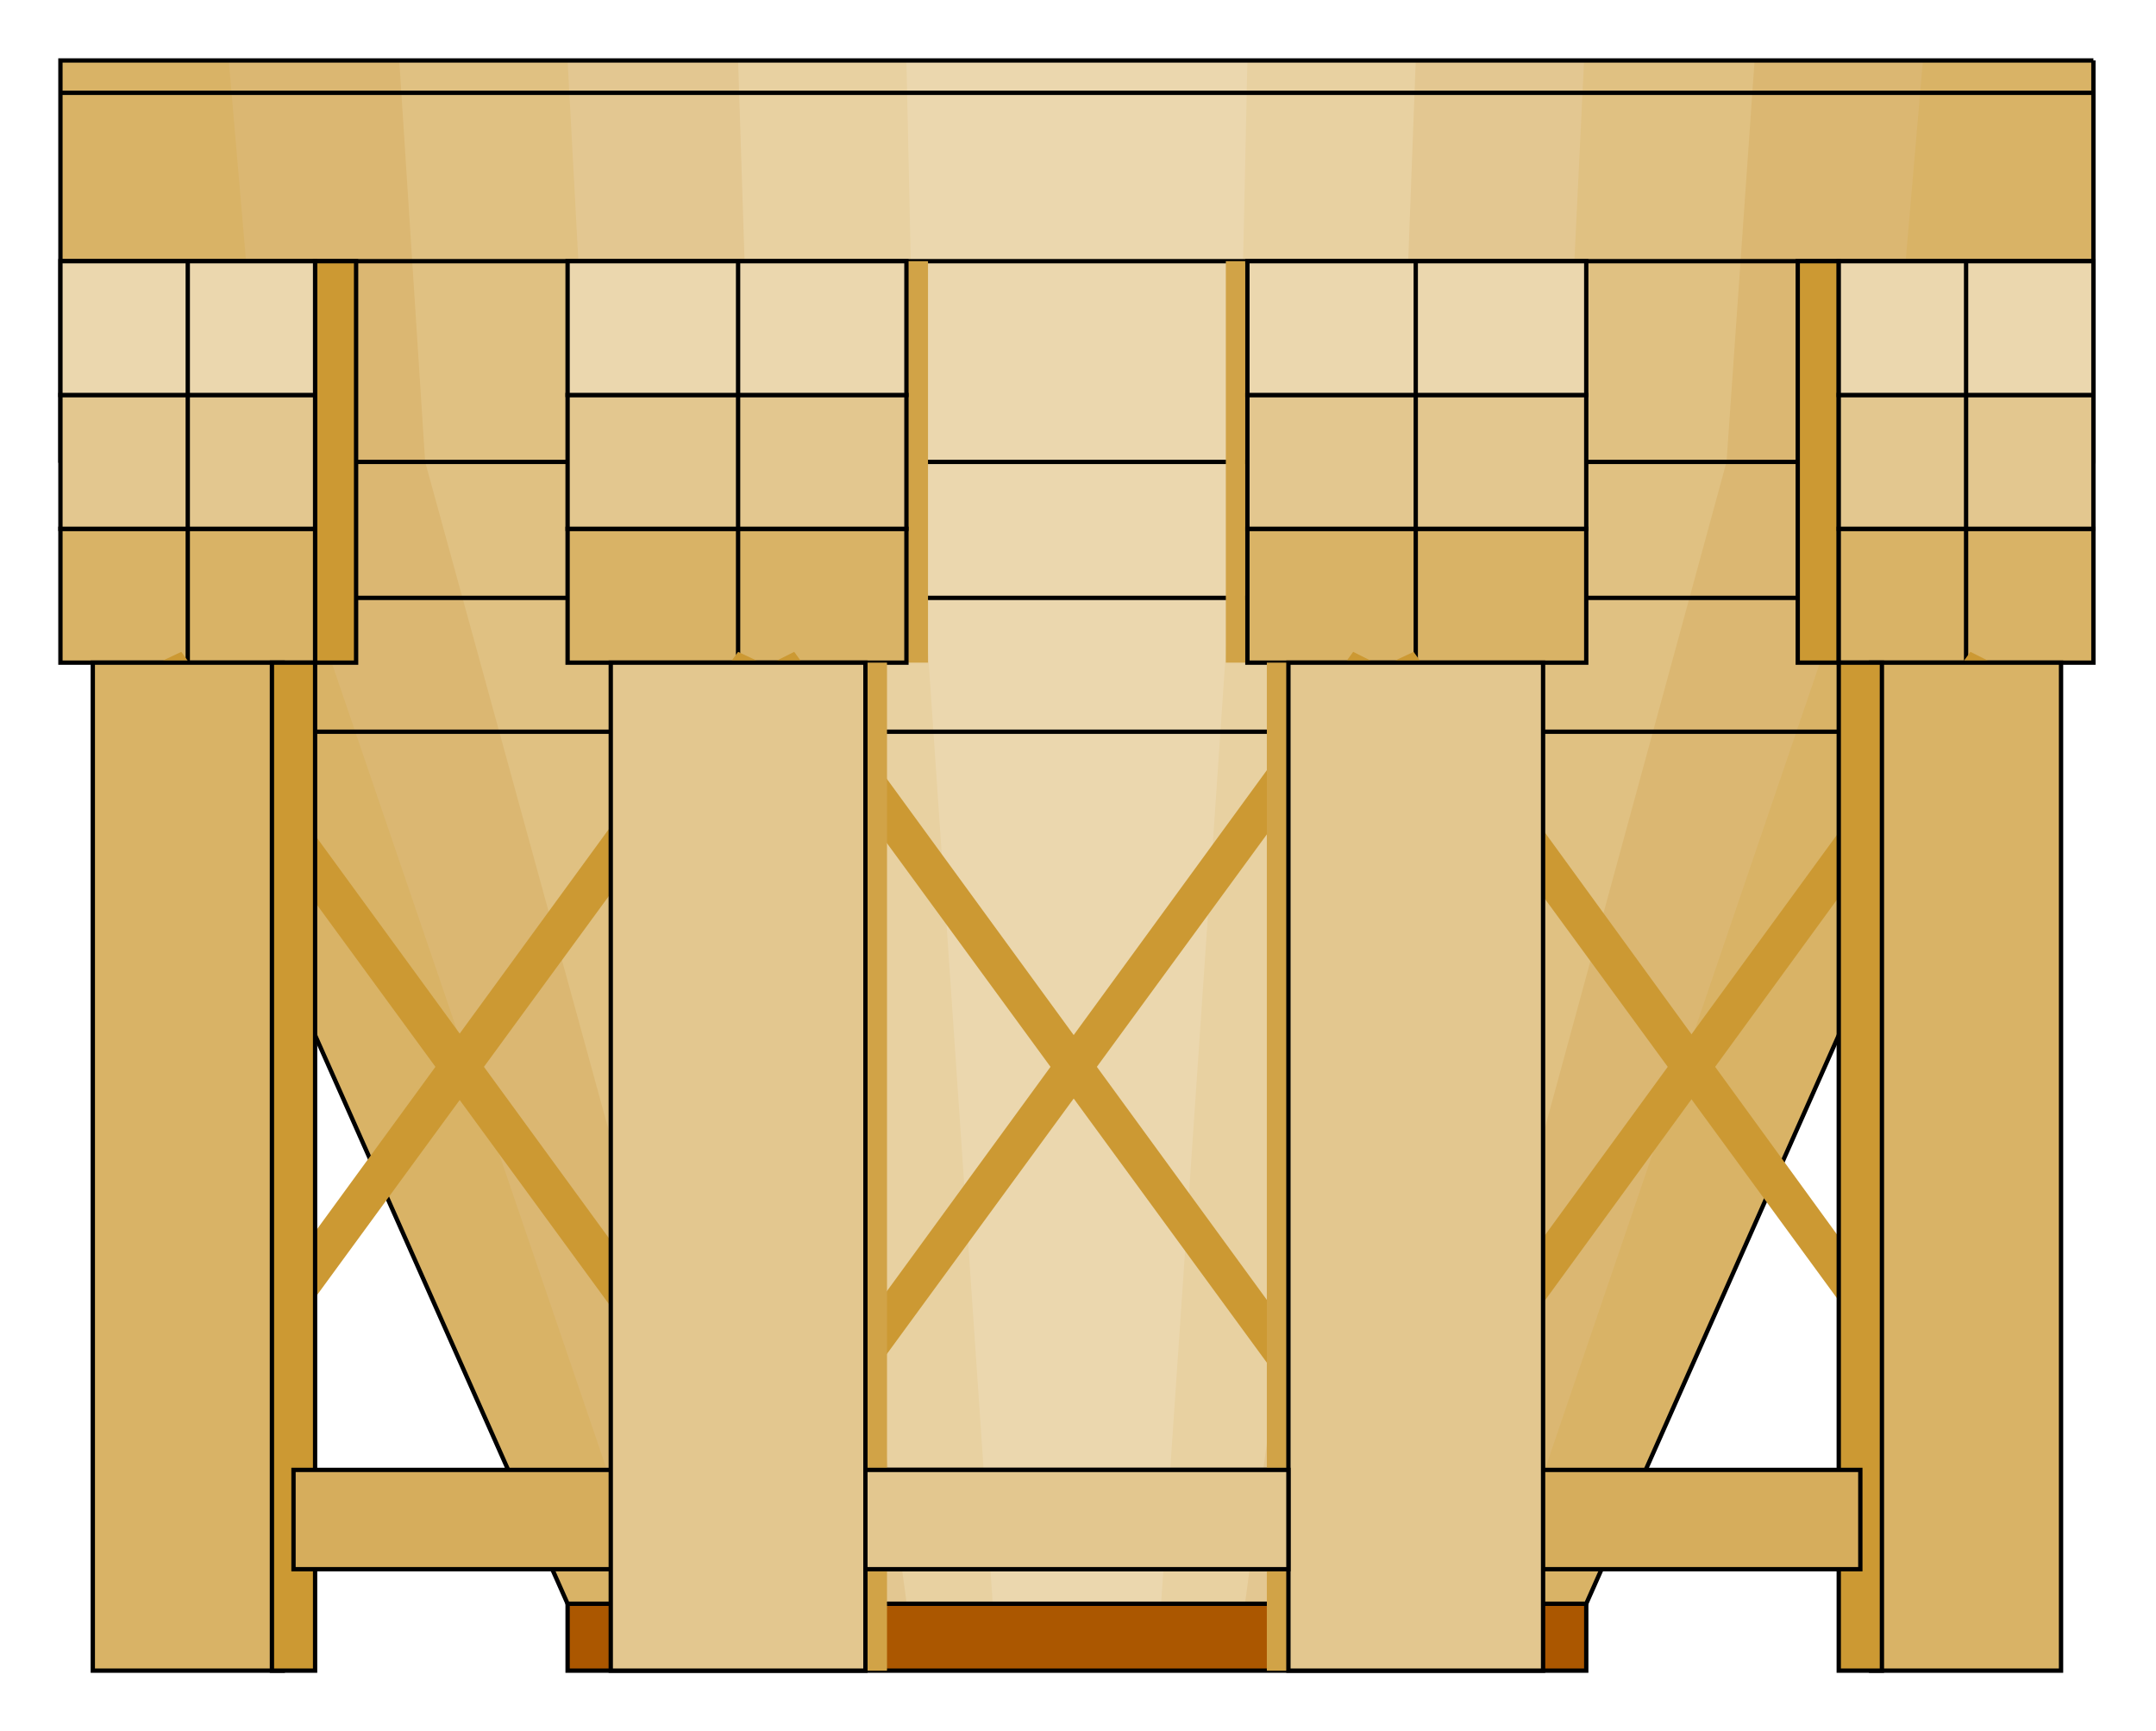  

<svg xmlns:agg="http://www.example.com" xmlns="http://www.w3.org/2000/svg" preserveAspectRatio="none" width="1.339in" height="1.075in" viewBox="0 0 999 802">

<path style="fill:#ab5700;stroke:#000;stroke-width:2" d="M735,743 l-472,0 0,31 472,0 0,-31z" />
<path style="fill:#d9b366" d="M970,28 l0,186 -235,529 -472,0 -235,-529 0,-186 942,0z" />
<path style="fill:#dbb772" d="M891,28 l-16,186 -180,528 -393,0 -180,-528 -16,-186 785,0z" />
<path style="fill:#e0c182" d="M813,28 l-13,186 -144,528 -314,0 -145,-528 -12,-186 628,0z" />
<path style="fill:#e3c791" d="M734,28 l-9,186 -109,528 -235,0 -108,-528 -10,-186 471,0z" />
<path style="fill:#e8d1a1" d="M656,28 l-7,186 -72,528 -157,0 -72,-528 -6,-186 314,0z" />
<path style="fill:#ebd7ae" d="M578,28 l-4,186 -36,529 -78,0 -36,-529 -4,-186 158,0z" />
<path style="fill:none;stroke:#000;stroke-width:2" d="M970,28 l0,186 -235,529 -472,0 -235,-529 0,-186 942,0" />
<path style="fill:none;stroke:#000;stroke-width:2" d="M970,43 l-942,0" />
<path style="fill:none;stroke:#000;stroke-width:2" d="M970,214 l-942,0" />
<path style="fill:none;stroke:#000;stroke-width:2" d="M931,277 l-864,0" />
<path style="fill:none;stroke:#000;stroke-width:2" d="M892,339 l-786,0" />
<path style="fill:none;stroke:#000;stroke-width:2" d="M970,121 l-942,0" />
<path style="fill:#d1a347" d="M577,121 l-9,0 0,186 9,0 0,-186z" />
<path style="fill:#c93;stroke:#000;stroke-width:2" d="M146,121 l19,0 0,186 -19,0 0,-186z" />
<path style="fill:#c93;stroke:#000;stroke-width:2" d="M852,121 l-19,0 0,186 19,0 0,-186z" />
<path style="fill:#d1a347" d="M420,121 l10,0 0,186 -10,0 0,-186z" />
<path style="fill:#d9b366;stroke:#000;stroke-width:2" d="M28,245 l118,0 0,62 -118,0 0,-62z" />
<path style="fill:#d9b366;stroke:#000;stroke-width:2" d="M263,245 l157,0 0,62 -157,0 0,-62z" />
<path style="fill:#d9b366;stroke:#000;stroke-width:2" d="M735,245 l-157,0 0,62 157,0 0,-62z" />
<path style="fill:#d9b366;stroke:#000;stroke-width:2" d="M970,245 l-118,0 0,62 118,0 0,-62z" />
<path style="fill:#e3c78f;stroke:#000;stroke-width:2" d="M28,183 l118,0 0,62 -118,0 0,-62z" />
<path style="fill:#e3c78f;stroke:#000;stroke-width:2" d="M263,183 l157,0 0,62 -157,0 0,-62z" />
<path style="fill:#e3c78f;stroke:#000;stroke-width:2" d="M735,183 l-157,0 0,62 157,0 0,-62z" />
<path style="fill:#e3c78f;stroke:#000;stroke-width:2" d="M970,183 l-118,0 0,62 118,0 0,-62z" />
<path style="fill:#ebd7ae;stroke:#000;stroke-width:2" d="M28,121 l118,0 0,62 -118,0 0,-62z" />
<path style="fill:#ebd7ae;stroke:#000;stroke-width:2" d="M263,121 l157,0 0,62 -157,0 0,-62z" />
<path style="fill:#ebd7ae;stroke:#000;stroke-width:2" d="M735,121 l-157,0 0,62 157,0 0,-62z" />
<path style="fill:#ebd7ae;stroke:#000;stroke-width:2" d="M970,121 l-118,0 0,62 118,0 0,-62z" />
<path style="fill:none;stroke:#000;stroke-width:2" d="M87,121 l0,186" />
<path style="fill:none;stroke:#000;stroke-width:2" d="M342,121 l0,186" />
<path style="fill:none;stroke:#000;stroke-width:2" d="M656,121 l0,186" />
<path style="fill:none;stroke:#000;stroke-width:2" d="M911,121 l0,186" />
<path style="fill:#c93" d="M359,310 l-17,-8 -275,377 17,7 275,-376z" />
<path style="fill:#c93" d="M643,310 l-16,-8 -275,377 16,7 275,-376z" />
<path style="fill:#c93" d="M929,310 l-16,-8 -275,377 17,7 274,-376z" />
<path style="fill:#c93" d="M84,302 l-17,8 275,376 17,-7 -275,-377z" />
<path style="fill:#c93" d="M368,302 l-16,8 275,376 16,-7 -275,-377z" />
<path style="fill:#c93" d="M655,302 l-17,8 275,376 16,-7 -274,-377z" />
<path style="fill:#d9b366;stroke:#000;stroke-width:2" d="M43,307 l88,0 0,467 -88,0 0,-467z" />
<path style="fill:#c93;stroke:#000;stroke-width:2" d="M126,307 l20,0 0,467 -20,0 0,-467z" />
<path style="fill:#d9b366;stroke:#000;stroke-width:2" d="M955,307 l-88,0 0,467 88,0 0,-467z" />
<path style="fill:#c93;stroke:#000;stroke-width:2" d="M872,307 l-20,0 0,467 20,0 0,-467z" />
<path style="fill:#d6ad5c;stroke:#000;stroke-width:2" d="M862,681 l-726,0 0,46 726,0 0,-46z" />
<path style="fill:#d1a347" d="M597,307 l-10,0 0,467 10,0 0,-467z" />
<path style="fill:#d1a347" d="M401,307 l10,0 0,467 -10,0 0,-467z" />
<path style="fill:#e3c78f;stroke:#000;stroke-width:2" d="M283,307 l118,0 0,467 -118,0 0,-467z" />
<path style="fill:#e3c78f;stroke:#000;stroke-width:2" d="M715,307 l-118,0 0,467 118,0 0,-467z" />
<path style="fill:#e3c78f;stroke:#000;stroke-width:2" d="M597,681 l-196,0 0,46 196,0 0,-46z" />

</svg>
